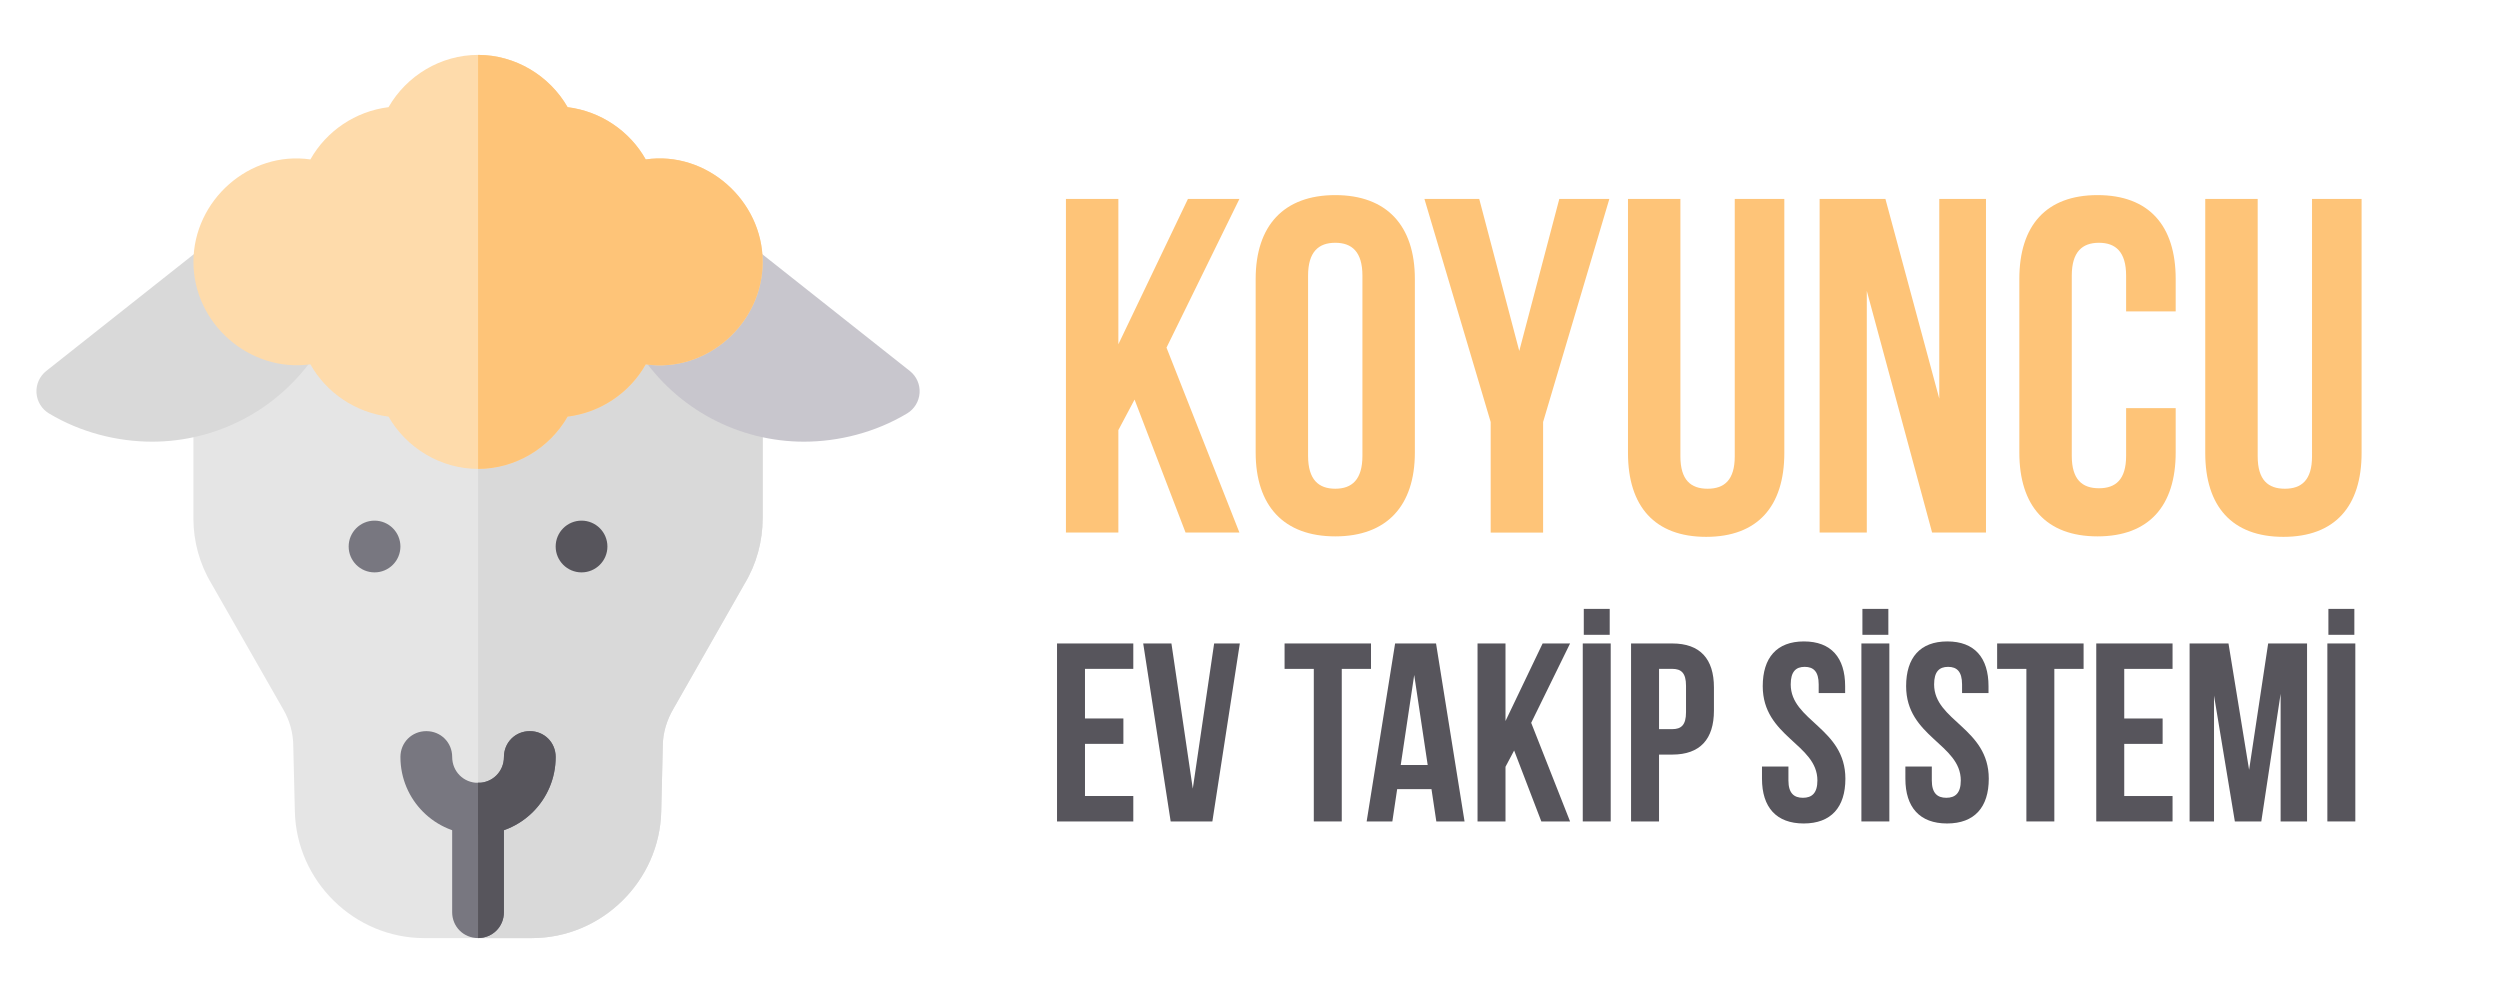 <?xml version="1.0" encoding="utf-8"?>
<!-- Generator: Adobe Illustrator 16.0.0, SVG Export Plug-In . SVG Version: 6.00 Build 0)  -->
<!DOCTYPE svg PUBLIC "-//W3C//DTD SVG 1.1//EN" "http://www.w3.org/Graphics/SVG/1.1/DTD/svg11.dtd">
<svg version="1.1" id="katman_1" xmlns="http://www.w3.org/2000/svg" xmlns:xlink="http://www.w3.org/1999/xlink" x="0px" y="0px"
	 width="200px" height="80px" viewBox="0 0 200 80" enable-background="new 0 0 200 80" xml:space="preserve">
<g>
	<path fill="#E5E5E5" d="M61.014,32.129v9.316c0,1.861-0.497,3.684-1.449,5.257l-5.672,9.964c-0.538,0.911-0.869,1.945-0.869,3.021
		L52.9,64.905c-0.125,5.588-4.762,10.143-10.35,10.143h-8.612c-5.589,0-10.226-4.555-10.35-10.143l-0.125-5.175
		c0-1.078-0.29-2.112-0.828-3.022l-5.713-10.006c-0.952-1.573-1.449-3.396-1.449-5.216v-9.357l6.209-6.209h33.121L61.014,32.129z"/>
	<path fill="#D9D9D9" d="M61.014,32.129v9.316c0,1.861-0.497,3.684-1.449,5.257l-5.672,9.964c-0.538,0.911-0.869,1.945-0.869,3.021
		L52.9,64.905c-0.125,5.588-4.762,10.143-10.35,10.143h-4.306V25.92h16.561L61.014,32.129z"/>
	<g>
		<path fill="#787780" d="M44.454,60.559c0,3.438-2.775,6.209-6.21,6.209s-6.21-2.771-6.21-6.209c0-1.16,0.911-2.068,2.071-2.068
			s2.07,0.908,2.07,2.068c0,1.158,0.91,2.069,2.07,2.069c1.16,0,2.071-0.911,2.071-2.069c0-1.16,0.91-2.068,2.069-2.068
			C43.543,58.488,44.454,59.398,44.454,60.559z"/>
		<circle fill="#787780" cx="29.963" cy="43.721" r="2.07"/>
	</g>
	<circle fill="#57555C" cx="46.523" cy="43.721" r="2.07"/>
	<path fill="#787780" d="M40.313,64.697v8.281c0,1.156-0.91,2.067-2.07,2.067c-1.16,0-2.07-0.911-2.07-2.067v-8.281
		c0-1.159,0.91-2.069,2.07-2.069C39.403,62.628,40.313,63.538,40.313,64.697z"/>
	<path fill="#D9D9D9" d="M24.751,25.338l-5.579-5.275c-0.717-0.89-2.015-1.038-2.911-0.324l-12.57,9.946
		c-0.53,0.424-0.816,1.079-0.772,1.755c0.046,0.676,0.42,1.288,1.001,1.636c2.547,1.529,5.482,2.258,8.248,2.258
		c5.133,0,10.144-2.518,13.176-7.127C25.972,27.25,25.706,25.966,24.751,25.338z"/>
	<path fill="#C8C6CD" d="M72.795,29.685l-12.57-9.946c-0.893-0.711-2.193-0.563-2.911,0.324l-5.579,5.275
		c-0.955,0.629-1.22,1.912-0.593,2.869c3.033,4.609,8.043,7.127,13.176,7.127c2.764,0,5.703-0.731,8.249-2.258
		c0.58-0.348,0.954-0.96,1-1.636C73.613,30.764,73.326,30.109,72.795,29.685z"/>
	<path fill="#FEDBAB" d="M51.658,12.754c-1.284-2.277-3.602-3.85-6.251-4.181c-1.449-2.525-4.182-4.182-7.163-4.182
		c-2.98,0-5.713,1.656-7.162,4.182c-2.649,0.331-4.968,1.904-6.251,4.181c-4.886-0.704-9.356,3.271-9.356,8.197
		c0,4.927,4.471,8.86,9.356,8.197c1.284,2.277,3.602,3.85,6.251,4.182c1.449,2.525,4.182,4.182,7.162,4.182
		c2.981,0,5.714-1.656,7.163-4.182c2.649-0.332,4.968-1.905,6.251-4.182c4.884,0.704,9.355-3.271,9.355-8.197
		C61.014,16.025,56.501,12.05,51.658,12.754z"/>
	<path fill="#57555C" d="M44.454,60.559c0,3.438-2.775,6.209-6.21,6.209v-4.14c1.16,0,2.07-0.911,2.07-2.069
		c0-1.16,0.91-2.069,2.07-2.069C43.544,58.488,44.454,59.398,44.454,60.559z"/>
	<path fill="#FEC478" d="M61.014,20.951c0,4.927-4.471,8.901-9.355,8.197c-1.284,2.277-3.602,3.85-6.251,4.182
		c-1.449,2.525-4.182,4.182-7.163,4.182V4.392c2.981,0,5.714,1.655,7.163,4.181c2.649,0.332,4.968,1.905,6.251,4.182
		C56.501,12.05,61.014,16.024,61.014,20.951z"/>
	<path fill="#57555C" d="M40.313,64.697v8.281c0,1.156-0.91,2.067-2.07,2.067v-12.42C39.403,62.628,40.313,63.538,40.313,64.697z"/>
</g>
<g enable-background="new    ">
	<path fill="#FEC478" d="M90.765,31.967l-1.296,2.44v8.198h-4.194V15.913h4.194v11.63l5.567-11.63h4.118L93.32,27.811l5.834,14.794
		h-4.309L90.765,31.967z"/>
	<path fill="#FEC478" d="M100.453,22.319c0-4.271,2.25-6.711,6.367-6.711c4.119,0,6.369,2.44,6.369,6.711v13.88
		c0,4.271-2.25,6.711-6.369,6.711c-4.117,0-6.367-2.44-6.367-6.711V22.319z M104.646,36.466c0,1.907,0.84,2.632,2.174,2.632
		s2.174-0.725,2.174-2.632V22.053c0-1.907-0.839-2.631-2.174-2.631c-1.334,0-2.174,0.724-2.174,2.631V36.466z"/>
	<path fill="#FEC478" d="M119.254,33.759l-5.301-17.846h4.385l3.203,12.164l3.203-12.164h4.004l-5.3,17.846v8.847h-4.194V33.759z"/>
	<path fill="#FEC478" d="M134.432,15.913v20.591c0,1.907,0.84,2.594,2.174,2.594s2.174-0.687,2.174-2.594V15.913h3.966v20.324
		c0,4.271-2.136,6.711-6.253,6.711c-4.118,0-6.254-2.44-6.254-6.711V15.913H134.432z"/>
	<path fill="#FEC478" d="M149.344,23.272v19.333h-3.775V15.913h5.264l4.309,15.978V15.913h3.737v26.692h-4.31L149.344,23.272z"/>
	<path fill="#FEC478" d="M174.055,32.653v3.546c0,4.271-2.136,6.711-6.254,6.711c-4.117,0-6.254-2.44-6.254-6.711v-13.88
		c0-4.271,2.137-6.711,6.254-6.711c4.118,0,6.254,2.44,6.254,6.711v2.593h-3.966v-2.859c0-1.907-0.839-2.631-2.173-2.631
		c-1.336,0-2.174,0.724-2.174,2.631v14.413c0,1.907,0.838,2.594,2.174,2.594c1.334,0,2.173-0.687,2.173-2.594v-3.813H174.055z"/>
	<path fill="#FEC478" d="M180.615,15.913v20.591c0,1.907,0.839,2.594,2.174,2.594c1.334,0,2.173-0.687,2.173-2.594V15.913h3.966
		v20.324c0,4.271-2.135,6.711-6.254,6.711c-4.117,0-6.254-2.44-6.254-6.711V15.913H180.615z"/>
</g>
<g enable-background="new    ">
	<path fill="#57555C" d="M86.799,57.479h3.072v2.032h-3.072v4.171h3.865v2.033h-6.102V51.477h6.102v2.034h-3.865V57.479z"/>
	<path fill="#57555C" d="M95.423,63.091l1.708-11.614h2.055l-2.197,14.238h-3.336l-2.197-14.238h2.258L95.423,63.091z"/>
	<path fill="#57555C" d="M102.766,51.477h6.914v2.034h-2.339v12.204h-2.237V53.511h-2.338V51.477z"/>
	<path fill="#57555C" d="M117.164,65.715h-2.258l-0.387-2.583h-2.746l-0.385,2.583h-2.056l2.276-14.238h3.275L117.164,65.715z
		 M112.059,61.199h2.156l-1.078-7.2L112.059,61.199z"/>
	<path fill="#57555C" d="M121.131,60.04l-0.691,1.302v4.373h-2.237V51.477h2.237v6.205l2.97-6.205h2.196l-3.111,6.348l3.111,7.892
		h-2.299L121.131,60.04z"/>
	<path fill="#57555C" d="M126.621,51.477h2.236v14.238h-2.236V51.477z M128.777,48.711v2.074h-2.074v-2.074H128.777z"/>
	<path fill="#57555C" d="M137.115,54.996v1.852c0,2.277-1.098,3.519-3.336,3.519h-1.057v5.35h-2.238V51.477h3.295
		C136.018,51.477,137.115,52.718,137.115,54.996z M132.723,53.511v4.82h1.059c0.712,0,1.099-0.325,1.099-1.342v-2.136
		c0-1.019-0.387-1.344-1.099-1.344L132.723,53.511L132.723,53.511z"/>
	<path fill="#57555C" d="M144.314,51.314c2.178,0,3.297,1.302,3.297,3.578v0.551h-2.116v-0.691c0-1.018-0.407-1.404-1.118-1.404
		c-0.713,0-1.119,0.387-1.119,1.404c0,2.93,4.373,3.479,4.373,7.546c0,2.278-1.139,3.58-3.336,3.58c-2.195,0-3.336-1.302-3.336-3.58
		V61.32h2.115v1.119c0,1.018,0.447,1.384,1.16,1.384c0.712,0,1.158-0.366,1.158-1.384c0-2.93-4.373-3.479-4.373-7.547
		C141.021,52.616,142.139,51.314,144.314,51.314z"/>
	<path fill="#57555C" d="M148.912,51.477h2.236v14.238h-2.236V51.477L148.912,51.477z M151.068,48.711v2.074h-2.075v-2.074H151.068z
		"/>
	<path fill="#57555C" d="M155.785,51.314c2.178,0,3.296,1.302,3.296,3.578v0.551h-2.116v-0.691c0-1.018-0.406-1.404-1.117-1.404
		c-0.713,0-1.119,0.387-1.119,1.404c0,2.93,4.373,3.479,4.373,7.546c0,2.278-1.139,3.58-3.336,3.58s-3.336-1.302-3.336-3.58V61.32
		h2.115v1.119c0,1.018,0.447,1.384,1.16,1.384c0.711,0,1.158-0.366,1.158-1.384c0-2.93-4.373-3.479-4.373-7.547
		C152.49,52.616,153.609,51.314,155.785,51.314z"/>
	<path fill="#57555C" d="M159.771,51.477h6.916v2.034h-2.34v12.204h-2.236V53.511h-2.34V51.477z"/>
	<path fill="#57555C" d="M169.939,57.479h3.071v2.032h-3.071v4.171h3.865v2.033h-6.103V51.477h6.103v2.034h-3.865V57.479z"/>
	<path fill="#57555C" d="M179.928,61.586l1.525-10.109h3.111v14.238h-2.115V55.504l-1.545,10.211h-2.116l-1.667-10.068v10.068
		h-1.953V51.477h3.111L179.928,61.586z"/>
	<path fill="#57555C" d="M186.189,51.477h2.237v14.238h-2.237V51.477z M188.348,48.711v2.074h-2.076v-2.074H188.348z"/>
</g>
</svg>
